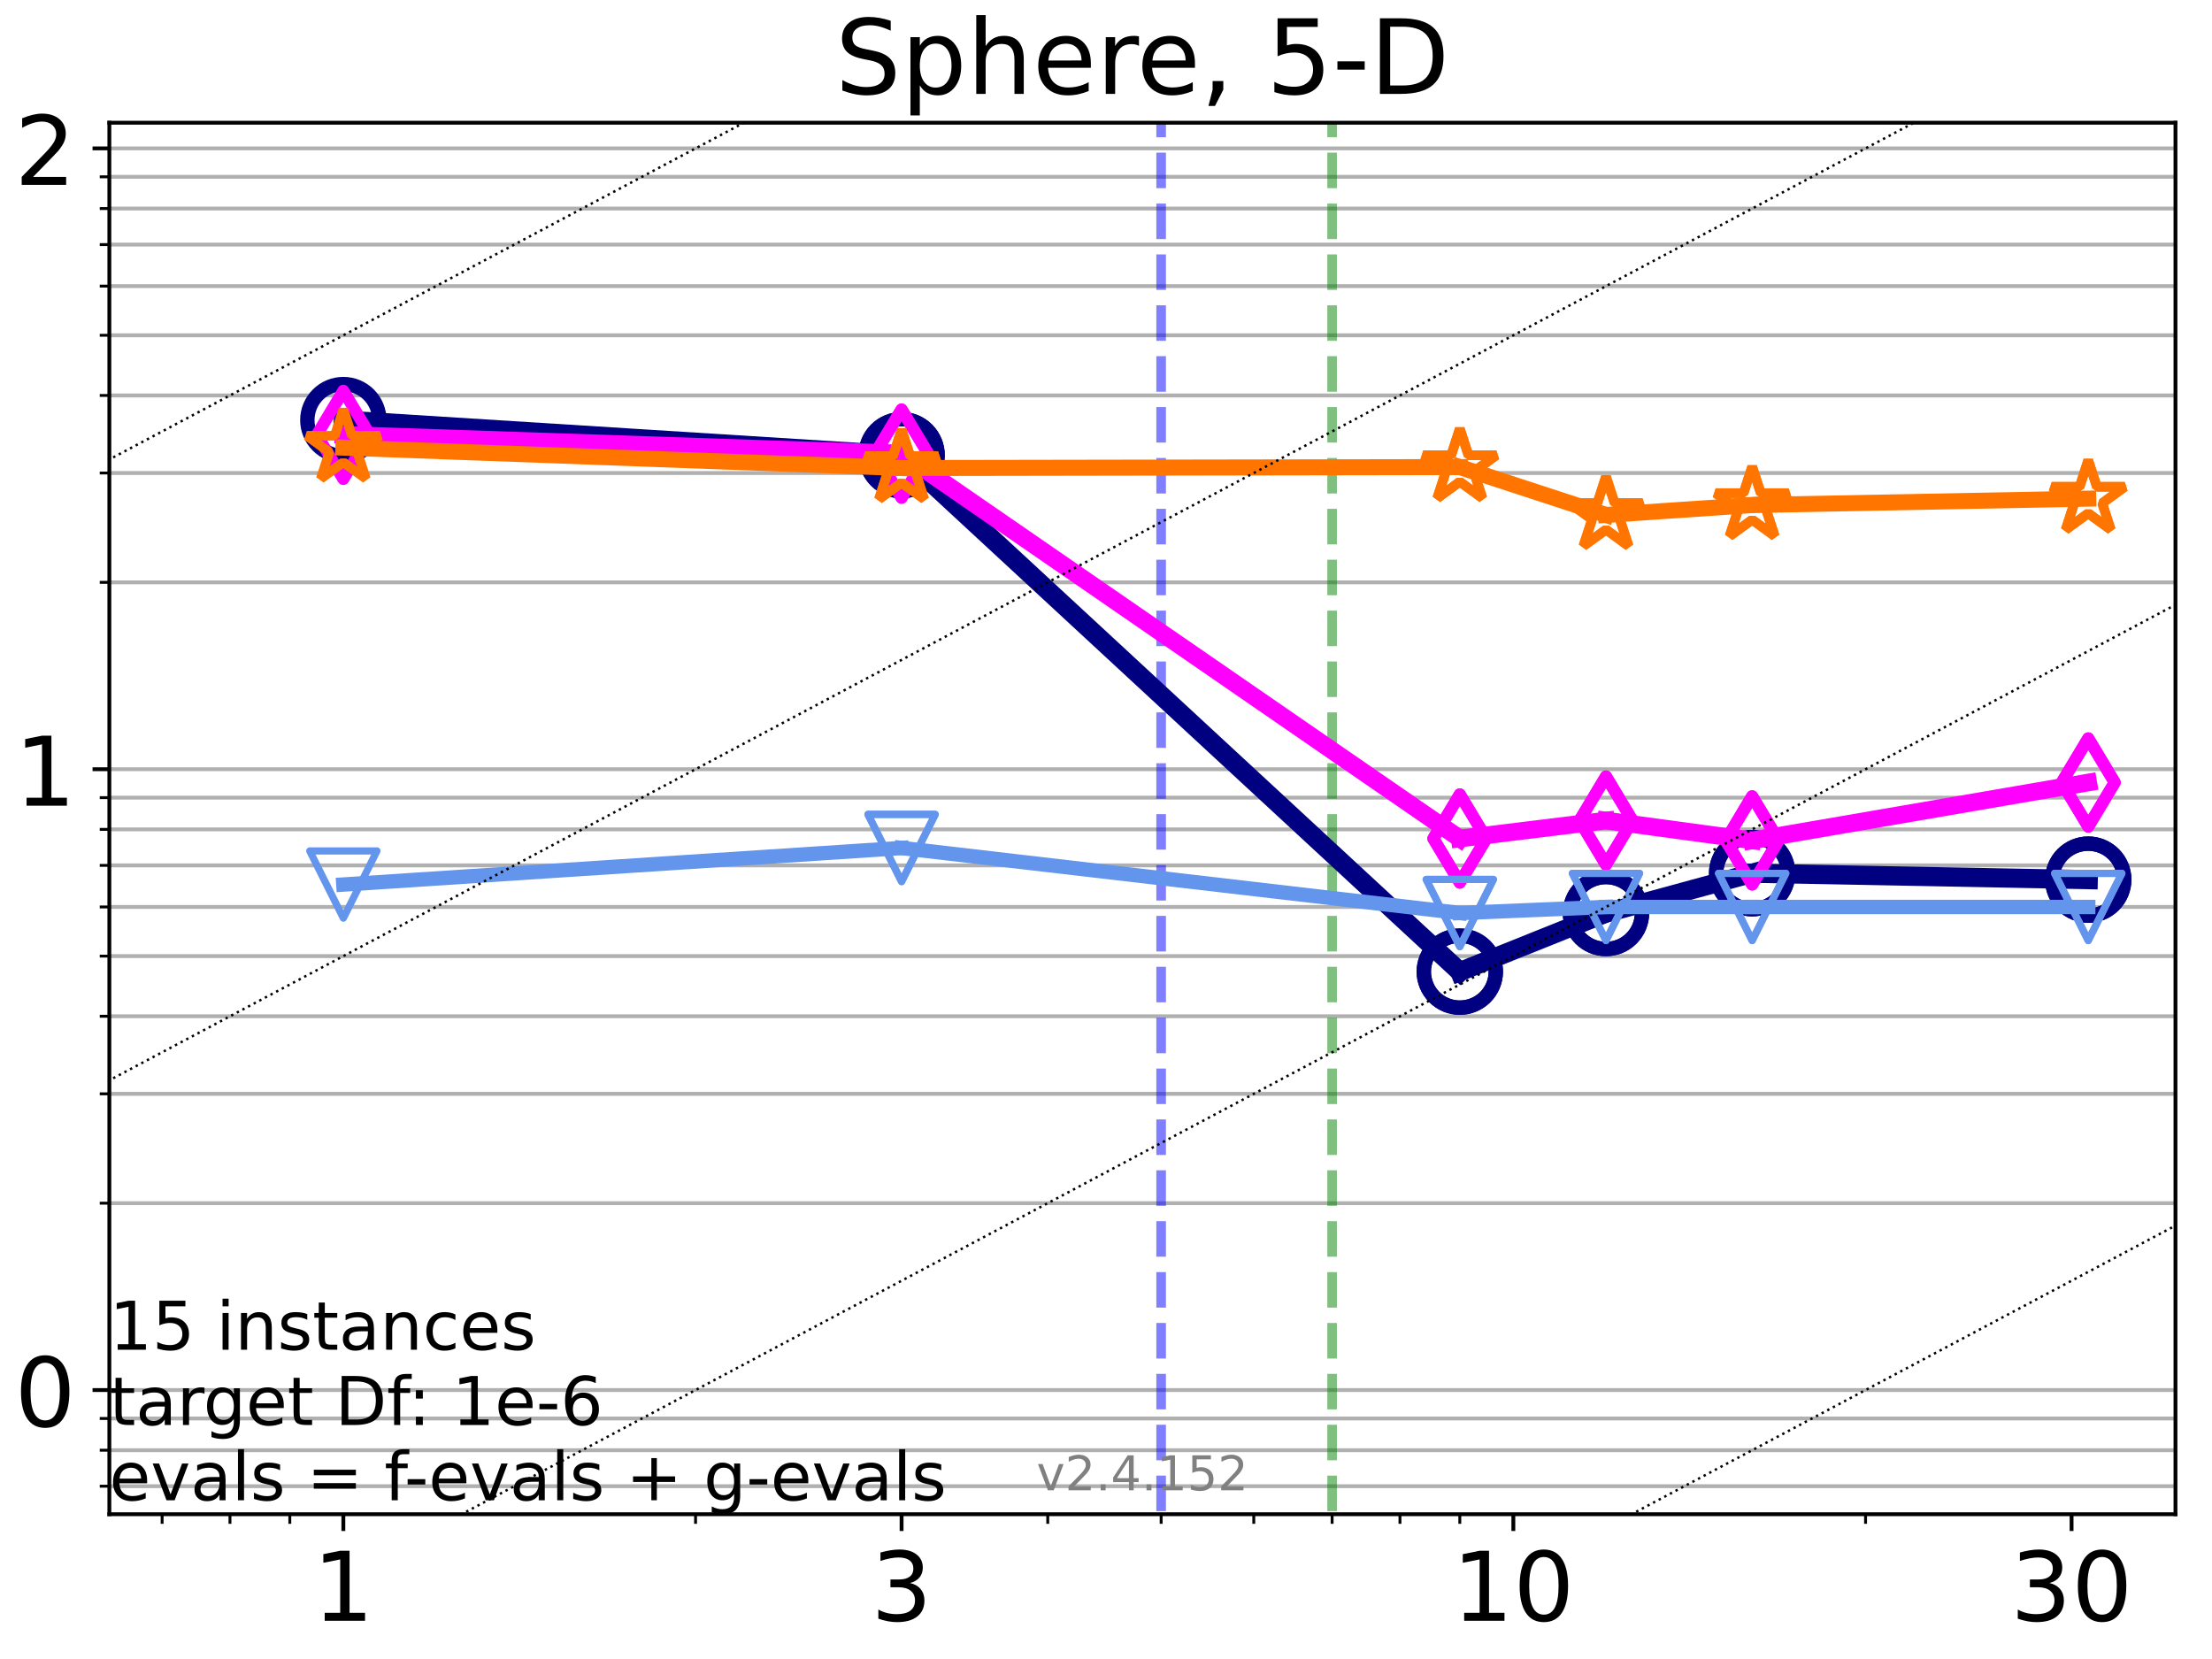 <?xml version="1.0" encoding="utf-8" standalone="no"?>
<!DOCTYPE svg PUBLIC "-//W3C//DTD SVG 1.1//EN"
  "http://www.w3.org/Graphics/SVG/1.1/DTD/svg11.dtd">
<!-- Created with matplotlib (https://matplotlib.org/) -->
<svg height="345.6pt" version="1.1" viewBox="0 0 460.8 345.6" width="460.8pt" xmlns="http://www.w3.org/2000/svg" xmlns:xlink="http://www.w3.org/1999/xlink">
 <defs>
  <style type="text/css">*{stroke-linecap:butt;stroke-linejoin:round;}</style>
 </defs>
 <g id="figure_1">
  <g id="patch_1">
   <path d="M 0 345.6 
L 460.8 345.6 
L 460.8 0 
L 0 0 
z
" style="fill:#ffffff;"/>
  </g>
  <g id="axes_1">
   <g id="patch_2">
    <path d="M 22.78 315.44 
L 453.192 315.44 
L 453.192 25.56 
L 22.78 25.56 
z
" style="fill:#ffffff;"/>
   </g>
   <g id="matplotlib.axis_1">
    <g id="xtick_1">
     <g id="line2d_1">
      <defs>
       <path d="M 0 0 
L 0 3.5 
" id="md496dd53ee" style="stroke:#000000;stroke-width:0.8;"/>
      </defs>
      <g>
       <use style="stroke:#000000;stroke-width:0.8;" x="71.526" xlink:href="#md496dd53ee" y="315.44"/>
      </g>
     </g>
     <g id="text_1">
      <!-- 1 -->
      <g transform="translate(65.164 337.637)scale(0.2 -0.2)">
       <defs>
        <path d="M 12.406 8.297 
L 28.516 8.297 
L 28.516 63.922 
L 10.984 60.406 
L 10.984 69.391 
L 28.422 72.906 
L 38.281 72.906 
L 38.281 8.297 
L 54.391 8.297 
L 54.391 0 
L 12.406 0 
z
" id="DejaVuSans-49"/>
       </defs>
       <use xlink:href="#DejaVuSans-49"/>
      </g>
     </g>
    </g>
    <g id="xtick_2">
     <g id="line2d_2">
      <g>
       <use style="stroke:#000000;stroke-width:0.8;" x="187.816" xlink:href="#md496dd53ee" y="315.44"/>
      </g>
     </g>
     <g id="text_2">
      <!-- 3 -->
      <g transform="translate(181.453 337.637)scale(0.2 -0.2)">
       <defs>
        <path d="M 40.578 39.312 
Q 47.656 37.797 51.625 33 
Q 55.609 28.219 55.609 21.188 
Q 55.609 10.406 48.188 4.484 
Q 40.766 -1.422 27.094 -1.422 
Q 22.516 -1.422 17.656 -0.516 
Q 12.797 0.391 7.625 2.203 
L 7.625 11.719 
Q 11.719 9.328 16.594 8.109 
Q 21.484 6.891 26.812 6.891 
Q 36.078 6.891 40.938 10.547 
Q 45.797 14.203 45.797 21.188 
Q 45.797 27.641 41.281 31.266 
Q 36.766 34.906 28.719 34.906 
L 20.219 34.906 
L 20.219 43.016 
L 29.109 43.016 
Q 36.375 43.016 40.234 45.922 
Q 44.094 48.828 44.094 54.297 
Q 44.094 59.906 40.109 62.906 
Q 36.141 65.922 28.719 65.922 
Q 24.656 65.922 20.016 65.031 
Q 15.375 64.156 9.812 62.312 
L 9.812 71.094 
Q 15.438 72.656 20.344 73.438 
Q 25.25 74.219 29.594 74.219 
Q 40.828 74.219 47.359 69.109 
Q 53.906 64.016 53.906 55.328 
Q 53.906 49.266 50.438 45.094 
Q 46.969 40.922 40.578 39.312 
z
" id="DejaVuSans-51"/>
       </defs>
       <use xlink:href="#DejaVuSans-51"/>
      </g>
     </g>
    </g>
    <g id="xtick_3">
     <g id="line2d_3">
      <g>
       <use style="stroke:#000000;stroke-width:0.8;" x="315.257" xlink:href="#md496dd53ee" y="315.44"/>
      </g>
     </g>
     <g id="text_3">
      <!-- 10 -->
      <g transform="translate(302.532 337.637)scale(0.2 -0.2)">
       <defs>
        <path d="M 31.781 66.406 
Q 24.172 66.406 20.328 58.906 
Q 16.5 51.422 16.5 36.375 
Q 16.5 21.391 20.328 13.891 
Q 24.172 6.391 31.781 6.391 
Q 39.453 6.391 43.281 13.891 
Q 47.125 21.391 47.125 36.375 
Q 47.125 51.422 43.281 58.906 
Q 39.453 66.406 31.781 66.406 
z
M 31.781 74.219 
Q 44.047 74.219 50.516 64.516 
Q 56.984 54.828 56.984 36.375 
Q 56.984 17.969 50.516 8.266 
Q 44.047 -1.422 31.781 -1.422 
Q 19.531 -1.422 13.062 8.266 
Q 6.594 17.969 6.594 36.375 
Q 6.594 54.828 13.062 64.516 
Q 19.531 74.219 31.781 74.219 
z
" id="DejaVuSans-48"/>
       </defs>
       <use xlink:href="#DejaVuSans-49"/>
       <use x="63.623" xlink:href="#DejaVuSans-48"/>
      </g>
     </g>
    </g>
    <g id="xtick_4">
     <g id="line2d_4">
      <g>
       <use style="stroke:#000000;stroke-width:0.8;" x="431.547" xlink:href="#md496dd53ee" y="315.44"/>
      </g>
     </g>
     <g id="text_4">
      <!-- 30 -->
      <g transform="translate(418.822 337.637)scale(0.2 -0.2)">
       <use xlink:href="#DejaVuSans-51"/>
       <use x="63.623" xlink:href="#DejaVuSans-48"/>
      </g>
     </g>
    </g>
    <g id="xtick_5">
     <g id="line2d_5">
      <defs>
       <path d="M 0 0 
L 0 2 
" id="mdc50ffa99e" style="stroke:#000000;stroke-width:0.6;"/>
      </defs>
      <g>
       <use style="stroke:#000000;stroke-width:0.6;" x="33.772" xlink:href="#mdc50ffa99e" y="315.44"/>
      </g>
     </g>
    </g>
    <g id="xtick_6">
     <g id="line2d_6">
      <g>
       <use style="stroke:#000000;stroke-width:0.6;" x="47.906" xlink:href="#mdc50ffa99e" y="315.44"/>
      </g>
     </g>
    </g>
    <g id="xtick_7">
     <g id="line2d_7">
      <g>
       <use style="stroke:#000000;stroke-width:0.6;" x="60.374" xlink:href="#mdc50ffa99e" y="315.44"/>
      </g>
     </g>
    </g>
    <g id="xtick_8">
     <g id="line2d_8">
      <g>
       <use style="stroke:#000000;stroke-width:0.6;" x="144.897" xlink:href="#mdc50ffa99e" y="315.44"/>
      </g>
     </g>
    </g>
    <g id="xtick_9">
     <g id="line2d_9">
      <g>
       <use style="stroke:#000000;stroke-width:0.6;" x="218.267" xlink:href="#mdc50ffa99e" y="315.44"/>
      </g>
     </g>
    </g>
    <g id="xtick_10">
     <g id="line2d_10">
      <g>
       <use style="stroke:#000000;stroke-width:0.6;" x="241.887" xlink:href="#mdc50ffa99e" y="315.44"/>
      </g>
     </g>
    </g>
    <g id="xtick_11">
     <g id="line2d_11">
      <g>
       <use style="stroke:#000000;stroke-width:0.6;" x="261.186" xlink:href="#mdc50ffa99e" y="315.44"/>
      </g>
     </g>
    </g>
    <g id="xtick_12">
     <g id="line2d_12">
      <g>
       <use style="stroke:#000000;stroke-width:0.6;" x="277.503" xlink:href="#mdc50ffa99e" y="315.44"/>
      </g>
     </g>
    </g>
    <g id="xtick_13">
     <g id="line2d_13">
      <g>
       <use style="stroke:#000000;stroke-width:0.6;" x="291.637" xlink:href="#mdc50ffa99e" y="315.44"/>
      </g>
     </g>
    </g>
    <g id="xtick_14">
     <g id="line2d_14">
      <g>
       <use style="stroke:#000000;stroke-width:0.6;" x="304.105" xlink:href="#mdc50ffa99e" y="315.44"/>
      </g>
     </g>
    </g>
    <g id="xtick_15">
     <g id="line2d_15">
      <g>
       <use style="stroke:#000000;stroke-width:0.6;" x="388.628" xlink:href="#mdc50ffa99e" y="315.44"/>
      </g>
     </g>
    </g>
   </g>
   <g id="matplotlib.axis_2">
    <g id="ytick_1">
     <g id="line2d_16">
      <path clip-path="url(#p16e64378eb)" d="M 22.78 289.574 
L 453.192 289.574 
" style="fill:none;stroke:#b0b0b0;stroke-linecap:square;stroke-width:0.8;"/>
     </g>
     <g id="line2d_17">
      <defs>
       <path d="M 0 0 
L -3.5 0 
" id="m9a6aef4813" style="stroke:#000000;stroke-width:0.8;"/>
      </defs>
      <g>
       <use style="stroke:#000000;stroke-width:0.8;" x="22.78" xlink:href="#m9a6aef4813" y="289.574"/>
      </g>
     </g>
     <g id="text_5">
      <!-- 0 -->
      <g transform="translate(3.055 297.172)scale(0.2 -0.2)">
       <use xlink:href="#DejaVuSans-48"/>
      </g>
     </g>
    </g>
    <g id="ytick_2">
     <g id="line2d_18">
      <path clip-path="url(#p16e64378eb)" d="M 22.78 160.244 
L 453.192 160.244 
" style="fill:none;stroke:#b0b0b0;stroke-linecap:square;stroke-width:0.8;"/>
     </g>
     <g id="line2d_19">
      <g>
       <use style="stroke:#000000;stroke-width:0.8;" x="22.78" xlink:href="#m9a6aef4813" y="160.244"/>
      </g>
     </g>
     <g id="text_6">
      <!-- 1 -->
      <g transform="translate(3.055 167.842)scale(0.2 -0.2)">
       <use xlink:href="#DejaVuSans-49"/>
      </g>
     </g>
    </g>
    <g id="ytick_3">
     <g id="line2d_20">
      <path clip-path="url(#p16e64378eb)" d="M 22.78 30.913 
L 453.192 30.913 
" style="fill:none;stroke:#b0b0b0;stroke-linecap:square;stroke-width:0.8;"/>
     </g>
     <g id="line2d_21">
      <g>
       <use style="stroke:#000000;stroke-width:0.8;" x="22.78" xlink:href="#m9a6aef4813" y="30.913"/>
      </g>
     </g>
     <g id="text_7">
      <!-- 2 -->
      <g transform="translate(3.055 38.512)scale(0.2 -0.2)">
       <defs>
        <path d="M 19.188 8.297 
L 53.609 8.297 
L 53.609 0 
L 7.328 0 
L 7.328 8.297 
Q 12.938 14.109 22.625 23.891 
Q 32.328 33.688 34.812 36.531 
Q 39.547 41.844 41.422 45.531 
Q 43.312 49.219 43.312 52.781 
Q 43.312 58.594 39.234 62.25 
Q 35.156 65.922 28.609 65.922 
Q 23.969 65.922 18.812 64.312 
Q 13.672 62.703 7.812 59.422 
L 7.812 69.391 
Q 13.766 71.781 18.938 73 
Q 24.125 74.219 28.422 74.219 
Q 39.75 74.219 46.484 68.547 
Q 53.219 62.891 53.219 53.422 
Q 53.219 48.922 51.531 44.891 
Q 49.859 40.875 45.406 35.406 
Q 44.188 33.984 37.641 27.219 
Q 31.109 20.453 19.188 8.297 
z
" id="DejaVuSans-50"/>
       </defs>
       <use xlink:href="#DejaVuSans-50"/>
      </g>
     </g>
    </g>
    <g id="ytick_4">
     <g id="line2d_22">
      <path clip-path="url(#p16e64378eb)" d="M 22.78 309.607 
L 453.192 309.607 
" style="fill:none;stroke:#b0b0b0;stroke-linecap:square;stroke-width:0.8;"/>
     </g>
     <g id="line2d_23">
      <defs>
       <path d="M 0 0 
L -2 0 
" id="m3c3c69e822" style="stroke:#000000;stroke-width:0.6;"/>
      </defs>
      <g>
       <use style="stroke:#000000;stroke-width:0.6;" x="22.78" xlink:href="#m3c3c69e822" y="309.607"/>
      </g>
     </g>
    </g>
    <g id="ytick_5">
     <g id="line2d_24">
      <path clip-path="url(#p16e64378eb)" d="M 22.78 302.107 
L 453.192 302.107 
" style="fill:none;stroke:#b0b0b0;stroke-linecap:square;stroke-width:0.8;"/>
     </g>
     <g id="line2d_25">
      <g>
       <use style="stroke:#000000;stroke-width:0.6;" x="22.78" xlink:href="#m3c3c69e822" y="302.107"/>
      </g>
     </g>
    </g>
    <g id="ytick_6">
     <g id="line2d_26">
      <path clip-path="url(#p16e64378eb)" d="M 22.78 295.492 
L 453.192 295.492 
" style="fill:none;stroke:#b0b0b0;stroke-linecap:square;stroke-width:0.8;"/>
     </g>
     <g id="line2d_27">
      <g>
       <use style="stroke:#000000;stroke-width:0.6;" x="22.78" xlink:href="#m3c3c69e822" y="295.492"/>
      </g>
     </g>
    </g>
    <g id="ytick_7">
     <g id="line2d_28">
      <path clip-path="url(#p16e64378eb)" d="M 22.78 250.642 
L 453.192 250.642 
" style="fill:none;stroke:#b0b0b0;stroke-linecap:square;stroke-width:0.8;"/>
     </g>
     <g id="line2d_29">
      <g>
       <use style="stroke:#000000;stroke-width:0.6;" x="22.78" xlink:href="#m3c3c69e822" y="250.642"/>
      </g>
     </g>
    </g>
    <g id="ytick_8">
     <g id="line2d_30">
      <path clip-path="url(#p16e64378eb)" d="M 22.78 227.868 
L 453.192 227.868 
" style="fill:none;stroke:#b0b0b0;stroke-linecap:square;stroke-width:0.8;"/>
     </g>
     <g id="line2d_31">
      <g>
       <use style="stroke:#000000;stroke-width:0.6;" x="22.78" xlink:href="#m3c3c69e822" y="227.868"/>
      </g>
     </g>
    </g>
    <g id="ytick_9">
     <g id="line2d_32">
      <path clip-path="url(#p16e64378eb)" d="M 22.78 211.709 
L 453.192 211.709 
" style="fill:none;stroke:#b0b0b0;stroke-linecap:square;stroke-width:0.8;"/>
     </g>
     <g id="line2d_33">
      <g>
       <use style="stroke:#000000;stroke-width:0.6;" x="22.78" xlink:href="#m3c3c69e822" y="211.709"/>
      </g>
     </g>
    </g>
    <g id="ytick_10">
     <g id="line2d_34">
      <path clip-path="url(#p16e64378eb)" d="M 22.78 199.176 
L 453.192 199.176 
" style="fill:none;stroke:#b0b0b0;stroke-linecap:square;stroke-width:0.8;"/>
     </g>
     <g id="line2d_35">
      <g>
       <use style="stroke:#000000;stroke-width:0.6;" x="22.78" xlink:href="#m3c3c69e822" y="199.176"/>
      </g>
     </g>
    </g>
    <g id="ytick_11">
     <g id="line2d_36">
      <path clip-path="url(#p16e64378eb)" d="M 22.78 188.935 
L 453.192 188.935 
" style="fill:none;stroke:#b0b0b0;stroke-linecap:square;stroke-width:0.8;"/>
     </g>
     <g id="line2d_37">
      <g>
       <use style="stroke:#000000;stroke-width:0.6;" x="22.78" xlink:href="#m3c3c69e822" y="188.935"/>
      </g>
     </g>
    </g>
    <g id="ytick_12">
     <g id="line2d_38">
      <path clip-path="url(#p16e64378eb)" d="M 22.78 180.277 
L 453.192 180.277 
" style="fill:none;stroke:#b0b0b0;stroke-linecap:square;stroke-width:0.8;"/>
     </g>
     <g id="line2d_39">
      <g>
       <use style="stroke:#000000;stroke-width:0.6;" x="22.78" xlink:href="#m3c3c69e822" y="180.277"/>
      </g>
     </g>
    </g>
    <g id="ytick_13">
     <g id="line2d_40">
      <path clip-path="url(#p16e64378eb)" d="M 22.78 172.777 
L 453.192 172.777 
" style="fill:none;stroke:#b0b0b0;stroke-linecap:square;stroke-width:0.8;"/>
     </g>
     <g id="line2d_41">
      <g>
       <use style="stroke:#000000;stroke-width:0.6;" x="22.78" xlink:href="#m3c3c69e822" y="172.777"/>
      </g>
     </g>
    </g>
    <g id="ytick_14">
     <g id="line2d_42">
      <path clip-path="url(#p16e64378eb)" d="M 22.78 166.161 
L 453.192 166.161 
" style="fill:none;stroke:#b0b0b0;stroke-linecap:square;stroke-width:0.8;"/>
     </g>
     <g id="line2d_43">
      <g>
       <use style="stroke:#000000;stroke-width:0.6;" x="22.78" xlink:href="#m3c3c69e822" y="166.161"/>
      </g>
     </g>
    </g>
    <g id="ytick_15">
     <g id="line2d_44">
      <path clip-path="url(#p16e64378eb)" d="M 22.78 121.311 
L 453.192 121.311 
" style="fill:none;stroke:#b0b0b0;stroke-linecap:square;stroke-width:0.8;"/>
     </g>
     <g id="line2d_45">
      <g>
       <use style="stroke:#000000;stroke-width:0.6;" x="22.78" xlink:href="#m3c3c69e822" y="121.311"/>
      </g>
     </g>
    </g>
    <g id="ytick_16">
     <g id="line2d_46">
      <path clip-path="url(#p16e64378eb)" d="M 22.78 98.537 
L 453.192 98.537 
" style="fill:none;stroke:#b0b0b0;stroke-linecap:square;stroke-width:0.8;"/>
     </g>
     <g id="line2d_47">
      <g>
       <use style="stroke:#000000;stroke-width:0.6;" x="22.78" xlink:href="#m3c3c69e822" y="98.537"/>
      </g>
     </g>
    </g>
    <g id="ytick_17">
     <g id="line2d_48">
      <path clip-path="url(#p16e64378eb)" d="M 22.78 82.379 
L 453.192 82.379 
" style="fill:none;stroke:#b0b0b0;stroke-linecap:square;stroke-width:0.8;"/>
     </g>
     <g id="line2d_49">
      <g>
       <use style="stroke:#000000;stroke-width:0.6;" x="22.78" xlink:href="#m3c3c69e822" y="82.379"/>
      </g>
     </g>
    </g>
    <g id="ytick_18">
     <g id="line2d_50">
      <path clip-path="url(#p16e64378eb)" d="M 22.78 69.846 
L 453.192 69.846 
" style="fill:none;stroke:#b0b0b0;stroke-linecap:square;stroke-width:0.8;"/>
     </g>
     <g id="line2d_51">
      <g>
       <use style="stroke:#000000;stroke-width:0.6;" x="22.78" xlink:href="#m3c3c69e822" y="69.846"/>
      </g>
     </g>
    </g>
    <g id="ytick_19">
     <g id="line2d_52">
      <path clip-path="url(#p16e64378eb)" d="M 22.78 59.605 
L 453.192 59.605 
" style="fill:none;stroke:#b0b0b0;stroke-linecap:square;stroke-width:0.8;"/>
     </g>
     <g id="line2d_53">
      <g>
       <use style="stroke:#000000;stroke-width:0.6;" x="22.78" xlink:href="#m3c3c69e822" y="59.605"/>
      </g>
     </g>
    </g>
    <g id="ytick_20">
     <g id="line2d_54">
      <path clip-path="url(#p16e64378eb)" d="M 22.78 50.947 
L 453.192 50.947 
" style="fill:none;stroke:#b0b0b0;stroke-linecap:square;stroke-width:0.8;"/>
     </g>
     <g id="line2d_55">
      <g>
       <use style="stroke:#000000;stroke-width:0.6;" x="22.78" xlink:href="#m3c3c69e822" y="50.947"/>
      </g>
     </g>
    </g>
    <g id="ytick_21">
     <g id="line2d_56">
      <path clip-path="url(#p16e64378eb)" d="M 22.78 43.447 
L 453.192 43.447 
" style="fill:none;stroke:#b0b0b0;stroke-linecap:square;stroke-width:0.8;"/>
     </g>
     <g id="line2d_57">
      <g>
       <use style="stroke:#000000;stroke-width:0.6;" x="22.78" xlink:href="#m3c3c69e822" y="43.447"/>
      </g>
     </g>
    </g>
    <g id="ytick_22">
     <g id="line2d_58">
      <path clip-path="url(#p16e64378eb)" d="M 22.78 36.831 
L 453.192 36.831 
" style="fill:none;stroke:#b0b0b0;stroke-linecap:square;stroke-width:0.8;"/>
     </g>
     <g id="line2d_59">
      <g>
       <use style="stroke:#000000;stroke-width:0.6;" x="22.78" xlink:href="#m3c3c69e822" y="36.831"/>
      </g>
     </g>
    </g>
   </g>
   <g id="LineCollection_1">
    <path clip-path="url(#p16e64378eb)" d="M 241.887 346.6 
L 241.887 25.56 
" style="fill:none;stroke:#0000ff;stroke-dasharray:7.4,3.2;stroke-dashoffset:0;stroke-opacity:0.5;stroke-width:2;"/>
   </g>
   <g id="LineCollection_2">
    <path clip-path="url(#p16e64378eb)" d="M 277.503 346.6 
L 277.503 25.56 
" style="fill:none;stroke:#008000;stroke-dasharray:7.4,3.2;stroke-dashoffset:0;stroke-opacity:0.5;stroke-width:2;"/>
   </g>
   <g id="line2d_60">
    <path clip-path="url(#p16e64378eb)" d="M 71.526 87.512 
L 187.816 94.819 
" style="fill:none;stroke:#000080;stroke-linecap:square;stroke-width:4;"/>
    <defs>
     <path d="M 0 7.5 
C 1.989 7.5 3.897 6.71 5.303 5.303 
C 6.71 3.897 7.5 1.989 7.5 0 
C 7.5 -1.989 6.71 -3.897 5.303 -5.303 
C 3.897 -6.71 1.989 -7.5 0 -7.5 
C -1.989 -7.5 -3.897 -6.71 -5.303 -5.303 
C -6.71 -3.897 -7.5 -1.989 -7.5 0 
C -7.5 1.989 -6.71 3.897 -5.303 5.303 
C -3.897 6.71 -1.989 7.5 0 7.5 
z
" id="mffd5191994" style="stroke:#000080;stroke-width:3;"/>
    </defs>
    <g clip-path="url(#p16e64378eb)">
     <use style="fill-opacity:0;stroke:#000080;stroke-width:3;" x="71.526" xlink:href="#mffd5191994" y="87.512"/>
     <use style="fill-opacity:0;stroke:#000080;stroke-width:3;" x="187.816" xlink:href="#mffd5191994" y="94.819"/>
    </g>
   </g>
   <g id="line2d_61">
    <path clip-path="url(#p16e64378eb)" d="M 187.816 94.819 
L 304.105 202.413 
" style="fill:none;stroke:#000080;stroke-linecap:square;stroke-width:4;"/>
    <g clip-path="url(#p16e64378eb)">
     <use style="fill-opacity:0;stroke:#000080;stroke-width:3;" x="187.816" xlink:href="#mffd5191994" y="94.819"/>
     <use style="fill-opacity:0;stroke:#000080;stroke-width:3;" x="304.105" xlink:href="#mffd5191994" y="202.413"/>
    </g>
   </g>
   <g id="line2d_62">
    <path clip-path="url(#p16e64378eb)" d="M 304.105 202.413 
L 334.556 190.198 
" style="fill:none;stroke:#000080;stroke-linecap:square;stroke-width:4;"/>
    <g clip-path="url(#p16e64378eb)">
     <use style="fill-opacity:0;stroke:#000080;stroke-width:3;" x="304.105" xlink:href="#mffd5191994" y="202.413"/>
     <use style="fill-opacity:0;stroke:#000080;stroke-width:3;" x="334.556" xlink:href="#mffd5191994" y="190.198"/>
    </g>
   </g>
   <g id="line2d_63">
    <path clip-path="url(#p16e64378eb)" d="M 334.556 190.198 
L 365.008 181.905 
" style="fill:none;stroke:#000080;stroke-linecap:square;stroke-width:4;"/>
    <g clip-path="url(#p16e64378eb)">
     <use style="fill-opacity:0;stroke:#000080;stroke-width:3;" x="334.556" xlink:href="#mffd5191994" y="190.198"/>
     <use style="fill-opacity:0;stroke:#000080;stroke-width:3;" x="365.008" xlink:href="#mffd5191994" y="181.905"/>
    </g>
   </g>
   <g id="line2d_64">
    <path clip-path="url(#p16e64378eb)" d="M 365.008 181.905 
L 435.017 183.243 
" style="fill:none;stroke:#000080;stroke-linecap:square;stroke-width:4;"/>
    <g clip-path="url(#p16e64378eb)">
     <use style="fill-opacity:0;stroke:#000080;stroke-width:3;" x="365.008" xlink:href="#mffd5191994" y="181.905"/>
     <use style="fill-opacity:0;stroke:#000080;stroke-width:3;" x="435.017" xlink:href="#mffd5191994" y="183.243"/>
    </g>
   </g>
   <g id="line2d_65">
    <path clip-path="url(#p16e64378eb)" d="M 435.017 183.243 
" style="fill:none;stroke:#000080;stroke-linecap:square;stroke-width:4;"/>
    <g clip-path="url(#p16e64378eb)">
     <use style="fill-opacity:0;stroke:#000080;stroke-width:3;" x="435.017" xlink:href="#mffd5191994" y="183.243"/>
    </g>
   </g>
   <g id="line2d_66"/>
   <g id="line2d_67">
    <path clip-path="url(#p16e64378eb)" d="M 71.526 90.59 
L 187.816 94.493 
" style="fill:none;stroke:#ff00ff;stroke-linecap:square;stroke-width:3.667;"/>
    <defs>
     <path d="M -0 9.192 
L 5.515 0 
L 0 -9.192 
L -5.515 -0 
z
" id="mf434fa1d16" style="stroke:#ff00ff;stroke-linejoin:miter;stroke-width:2.5;"/>
    </defs>
    <g clip-path="url(#p16e64378eb)">
     <use style="fill-opacity:0;stroke:#ff00ff;stroke-linejoin:miter;stroke-width:2.5;" x="71.526" xlink:href="#mf434fa1d16" y="90.59"/>
     <use style="fill-opacity:0;stroke:#ff00ff;stroke-linejoin:miter;stroke-width:2.5;" x="187.816" xlink:href="#mf434fa1d16" y="94.493"/>
    </g>
   </g>
   <g id="line2d_68">
    <path clip-path="url(#p16e64378eb)" d="M 187.816 94.493 
L 304.105 174.681 
" style="fill:none;stroke:#ff00ff;stroke-linecap:square;stroke-width:3.667;"/>
    <g clip-path="url(#p16e64378eb)">
     <use style="fill-opacity:0;stroke:#ff00ff;stroke-linejoin:miter;stroke-width:2.5;" x="187.816" xlink:href="#mf434fa1d16" y="94.493"/>
     <use style="fill-opacity:0;stroke:#ff00ff;stroke-linejoin:miter;stroke-width:2.5;" x="304.105" xlink:href="#mf434fa1d16" y="174.681"/>
    </g>
   </g>
   <g id="line2d_69">
    <path clip-path="url(#p16e64378eb)" d="M 304.105 174.681 
L 334.556 170.935 
" style="fill:none;stroke:#ff00ff;stroke-linecap:square;stroke-width:3.667;"/>
    <g clip-path="url(#p16e64378eb)">
     <use style="fill-opacity:0;stroke:#ff00ff;stroke-linejoin:miter;stroke-width:2.5;" x="304.105" xlink:href="#mf434fa1d16" y="174.681"/>
     <use style="fill-opacity:0;stroke:#ff00ff;stroke-linejoin:miter;stroke-width:2.5;" x="334.556" xlink:href="#mf434fa1d16" y="170.935"/>
    </g>
   </g>
   <g id="line2d_70">
    <path clip-path="url(#p16e64378eb)" d="M 334.556 170.935 
L 365.008 175.07 
" style="fill:none;stroke:#ff00ff;stroke-linecap:square;stroke-width:3.667;"/>
    <g clip-path="url(#p16e64378eb)">
     <use style="fill-opacity:0;stroke:#ff00ff;stroke-linejoin:miter;stroke-width:2.5;" x="334.556" xlink:href="#mf434fa1d16" y="170.935"/>
     <use style="fill-opacity:0;stroke:#ff00ff;stroke-linejoin:miter;stroke-width:2.5;" x="365.008" xlink:href="#mf434fa1d16" y="175.07"/>
    </g>
   </g>
   <g id="line2d_71">
    <path clip-path="url(#p16e64378eb)" d="M 365.008 175.07 
L 435.017 163.007 
" style="fill:none;stroke:#ff00ff;stroke-linecap:square;stroke-width:3.667;"/>
    <g clip-path="url(#p16e64378eb)">
     <use style="fill-opacity:0;stroke:#ff00ff;stroke-linejoin:miter;stroke-width:2.5;" x="365.008" xlink:href="#mf434fa1d16" y="175.07"/>
     <use style="fill-opacity:0;stroke:#ff00ff;stroke-linejoin:miter;stroke-width:2.5;" x="435.017" xlink:href="#mf434fa1d16" y="163.007"/>
    </g>
   </g>
   <g id="line2d_72">
    <path clip-path="url(#p16e64378eb)" d="M 435.017 163.007 
" style="fill:none;stroke:#ff00ff;stroke-linecap:square;stroke-width:3.667;"/>
    <g clip-path="url(#p16e64378eb)">
     <use style="fill-opacity:0;stroke:#ff00ff;stroke-linejoin:miter;stroke-width:2.5;" x="435.017" xlink:href="#mf434fa1d16" y="163.007"/>
    </g>
   </g>
   <g id="line2d_73"/>
   <g id="line2d_74">
    <path clip-path="url(#p16e64378eb)" d="M 71.526 93.252 
L 187.816 97.499 
" style="fill:none;stroke:#ff7500;stroke-linecap:square;stroke-width:3.333;"/>
    <defs>
     <path d="M 0 -8 
L -1.796 -2.472 
L -7.608 -2.472 
L -2.906 0.944 
L -4.702 6.472 
L -0 3.056 
L 4.702 6.472 
L 2.906 0.944 
L 7.608 -2.472 
L 1.796 -2.472 
z
" id="mee931d2aa1" style="stroke:#ff7500;stroke-linejoin:bevel;stroke-width:2;"/>
    </defs>
    <g clip-path="url(#p16e64378eb)">
     <use style="fill-opacity:0;stroke:#ff7500;stroke-linejoin:bevel;stroke-width:2;" x="71.526" xlink:href="#mee931d2aa1" y="93.252"/>
     <use style="fill-opacity:0;stroke:#ff7500;stroke-linejoin:bevel;stroke-width:2;" x="187.816" xlink:href="#mee931d2aa1" y="97.499"/>
    </g>
   </g>
   <g id="line2d_75">
    <path clip-path="url(#p16e64378eb)" d="M 187.816 97.499 
L 304.105 97.303 
" style="fill:none;stroke:#ff7500;stroke-linecap:square;stroke-width:3.333;"/>
    <g clip-path="url(#p16e64378eb)">
     <use style="fill-opacity:0;stroke:#ff7500;stroke-linejoin:bevel;stroke-width:2;" x="187.816" xlink:href="#mee931d2aa1" y="97.499"/>
     <use style="fill-opacity:0;stroke:#ff7500;stroke-linejoin:bevel;stroke-width:2;" x="304.105" xlink:href="#mee931d2aa1" y="97.303"/>
    </g>
   </g>
   <g id="line2d_76">
    <path clip-path="url(#p16e64378eb)" d="M 304.105 97.303 
L 334.556 107.271 
" style="fill:none;stroke:#ff7500;stroke-linecap:square;stroke-width:3.333;"/>
    <g clip-path="url(#p16e64378eb)">
     <use style="fill-opacity:0;stroke:#ff7500;stroke-linejoin:bevel;stroke-width:2;" x="304.105" xlink:href="#mee931d2aa1" y="97.303"/>
     <use style="fill-opacity:0;stroke:#ff7500;stroke-linejoin:bevel;stroke-width:2;" x="334.556" xlink:href="#mee931d2aa1" y="107.271"/>
    </g>
   </g>
   <g id="line2d_77">
    <path clip-path="url(#p16e64378eb)" d="M 334.556 107.271 
L 365.008 105.209 
" style="fill:none;stroke:#ff7500;stroke-linecap:square;stroke-width:3.333;"/>
    <g clip-path="url(#p16e64378eb)">
     <use style="fill-opacity:0;stroke:#ff7500;stroke-linejoin:bevel;stroke-width:2;" x="334.556" xlink:href="#mee931d2aa1" y="107.271"/>
     <use style="fill-opacity:0;stroke:#ff7500;stroke-linejoin:bevel;stroke-width:2;" x="365.008" xlink:href="#mee931d2aa1" y="105.209"/>
    </g>
   </g>
   <g id="line2d_78">
    <path clip-path="url(#p16e64378eb)" d="M 365.008 105.209 
L 435.017 103.876 
" style="fill:none;stroke:#ff7500;stroke-linecap:square;stroke-width:3.333;"/>
    <g clip-path="url(#p16e64378eb)">
     <use style="fill-opacity:0;stroke:#ff7500;stroke-linejoin:bevel;stroke-width:2;" x="365.008" xlink:href="#mee931d2aa1" y="105.209"/>
     <use style="fill-opacity:0;stroke:#ff7500;stroke-linejoin:bevel;stroke-width:2;" x="435.017" xlink:href="#mee931d2aa1" y="103.876"/>
    </g>
   </g>
   <g id="line2d_79">
    <path clip-path="url(#p16e64378eb)" d="M 435.017 103.876 
" style="fill:none;stroke:#ff7500;stroke-linecap:square;stroke-width:3.333;"/>
    <g clip-path="url(#p16e64378eb)">
     <use style="fill-opacity:0;stroke:#ff7500;stroke-linejoin:bevel;stroke-width:2;" x="435.017" xlink:href="#mee931d2aa1" y="103.876"/>
    </g>
   </g>
   <g id="line2d_80"/>
   <g id="line2d_81">
    <path clip-path="url(#p16e64378eb)" d="M 71.526 184.267 
L 187.816 176.652 
" style="fill:none;stroke:#6495ed;stroke-linecap:square;stroke-width:3;"/>
    <defs>
     <path d="M -0 7 
L 7 -7 
L -7 -7 
z
" id="m6891b033c9" style="stroke:#6495ed;stroke-linejoin:miter;stroke-width:1.5;"/>
    </defs>
    <g clip-path="url(#p16e64378eb)">
     <use style="fill-opacity:0;stroke:#6495ed;stroke-linejoin:miter;stroke-width:1.5;" x="71.526" xlink:href="#m6891b033c9" y="184.267"/>
     <use style="fill-opacity:0;stroke:#6495ed;stroke-linejoin:miter;stroke-width:1.5;" x="187.816" xlink:href="#m6891b033c9" y="176.652"/>
    </g>
   </g>
   <g id="line2d_82">
    <path clip-path="url(#p16e64378eb)" d="M 187.816 176.652 
L 304.105 190.198 
" style="fill:none;stroke:#6495ed;stroke-linecap:square;stroke-width:3;"/>
    <g clip-path="url(#p16e64378eb)">
     <use style="fill-opacity:0;stroke:#6495ed;stroke-linejoin:miter;stroke-width:1.5;" x="187.816" xlink:href="#m6891b033c9" y="176.652"/>
     <use style="fill-opacity:0;stroke:#6495ed;stroke-linejoin:miter;stroke-width:1.5;" x="304.105" xlink:href="#m6891b033c9" y="190.198"/>
    </g>
   </g>
   <g id="line2d_83">
    <path clip-path="url(#p16e64378eb)" d="M 304.105 190.198 
L 334.556 188.935 
" style="fill:none;stroke:#6495ed;stroke-linecap:square;stroke-width:3;"/>
    <g clip-path="url(#p16e64378eb)">
     <use style="fill-opacity:0;stroke:#6495ed;stroke-linejoin:miter;stroke-width:1.5;" x="304.105" xlink:href="#m6891b033c9" y="190.198"/>
     <use style="fill-opacity:0;stroke:#6495ed;stroke-linejoin:miter;stroke-width:1.5;" x="334.556" xlink:href="#m6891b033c9" y="188.935"/>
    </g>
   </g>
   <g id="line2d_84">
    <path clip-path="url(#p16e64378eb)" d="M 334.556 188.935 
L 365.008 188.935 
" style="fill:none;stroke:#6495ed;stroke-linecap:square;stroke-width:3;"/>
    <g clip-path="url(#p16e64378eb)">
     <use style="fill-opacity:0;stroke:#6495ed;stroke-linejoin:miter;stroke-width:1.5;" x="334.556" xlink:href="#m6891b033c9" y="188.935"/>
     <use style="fill-opacity:0;stroke:#6495ed;stroke-linejoin:miter;stroke-width:1.5;" x="365.008" xlink:href="#m6891b033c9" y="188.935"/>
    </g>
   </g>
   <g id="line2d_85">
    <path clip-path="url(#p16e64378eb)" d="M 365.008 188.935 
L 435.017 188.935 
" style="fill:none;stroke:#6495ed;stroke-linecap:square;stroke-width:3;"/>
    <g clip-path="url(#p16e64378eb)">
     <use style="fill-opacity:0;stroke:#6495ed;stroke-linejoin:miter;stroke-width:1.5;" x="365.008" xlink:href="#m6891b033c9" y="188.935"/>
     <use style="fill-opacity:0;stroke:#6495ed;stroke-linejoin:miter;stroke-width:1.5;" x="435.017" xlink:href="#m6891b033c9" y="188.935"/>
    </g>
   </g>
   <g id="line2d_86">
    <path clip-path="url(#p16e64378eb)" d="M 435.017 188.935 
" style="fill:none;stroke:#6495ed;stroke-linecap:square;stroke-width:3;"/>
    <g clip-path="url(#p16e64378eb)">
     <use style="fill-opacity:0;stroke:#6495ed;stroke-linejoin:miter;stroke-width:1.5;" x="435.017" xlink:href="#m6891b033c9" y="188.935"/>
    </g>
   </g>
   <g id="line2d_87"/>
   <g id="line2d_88">
    <path clip-path="url(#p16e64378eb)" d="M 281.158 346.6 
L 461.8 250.747 
" style="fill:none;stroke:#000000;stroke-dasharray:0.5,0.825;stroke-dashoffset:0;stroke-width:0.5;"/>
   </g>
   <g id="line2d_89">
    <path clip-path="url(#p16e64378eb)" d="M 37.427 346.6 
L 461.8 121.416 
" style="fill:none;stroke:#000000;stroke-dasharray:0.5,0.825;stroke-dashoffset:0;stroke-width:0.5;"/>
   </g>
   <g id="line2d_90">
    <path clip-path="url(#p16e64378eb)" d="M -1 237.66 
L 448.77 -1 
" style="fill:none;stroke:#000000;stroke-dasharray:0.5,0.825;stroke-dashoffset:0;stroke-width:0.5;"/>
   </g>
   <g id="line2d_91">
    <path clip-path="url(#p16e64378eb)" d="M -1 108.33 
L 205.039 -1 
" style="fill:none;stroke:#000000;stroke-dasharray:0.5,0.825;stroke-dashoffset:0;stroke-width:0.5;"/>
   </g>
   <g id="line2d_92">
    <path clip-path="url(#p16e64378eb)" style="fill:none;stroke:#000000;stroke-dasharray:0.5,0.825;stroke-dashoffset:0;stroke-width:0.5;"/>
   </g>
   <g id="line2d_93">
    <path clip-path="url(#p16e64378eb)" style="fill:none;stroke:#000000;stroke-dasharray:0.5,0.825;stroke-dashoffset:0;stroke-width:0.5;"/>
   </g>
   <g id="line2d_94">
    <path clip-path="url(#p16e64378eb)" style="fill:none;stroke:#000000;stroke-dasharray:0.5,0.825;stroke-dashoffset:0;stroke-width:0.5;"/>
   </g>
   <g id="line2d_95">
    <path clip-path="url(#p16e64378eb)" style="fill:none;stroke:#000000;stroke-dasharray:0.5,0.825;stroke-dashoffset:0;stroke-width:0.5;"/>
   </g>
   <g id="line2d_96">
    <path clip-path="url(#p16e64378eb)" style="fill:none;stroke:#000000;stroke-dasharray:0.5,0.825;stroke-dashoffset:0;stroke-width:0.5;"/>
   </g>
   <g id="patch_3">
    <path d="M 22.78 315.44 
L 22.78 25.56 
" style="fill:none;stroke:#000000;stroke-linecap:square;stroke-linejoin:miter;stroke-width:0.8;"/>
   </g>
   <g id="patch_4">
    <path d="M 453.192 315.44 
L 453.192 25.56 
" style="fill:none;stroke:#000000;stroke-linecap:square;stroke-linejoin:miter;stroke-width:0.8;"/>
   </g>
   <g id="patch_5">
    <path d="M 22.78 315.44 
L 453.192 315.44 
" style="fill:none;stroke:#000000;stroke-linecap:square;stroke-linejoin:miter;stroke-width:0.8;"/>
   </g>
   <g id="patch_6">
    <path d="M 22.78 25.56 
L 453.192 25.56 
" style="fill:none;stroke:#000000;stroke-linecap:square;stroke-linejoin:miter;stroke-width:0.8;"/>
   </g>
   <g id="text_8">
    <!-- 15 instances -->
    <g transform="translate(22.78 281.175)scale(0.14 -0.14)">
     <defs>
      <path d="M 10.797 72.906 
L 49.516 72.906 
L 49.516 64.594 
L 19.828 64.594 
L 19.828 46.734 
Q 21.969 47.469 24.109 47.828 
Q 26.266 48.188 28.422 48.188 
Q 40.625 48.188 47.75 41.5 
Q 54.891 34.812 54.891 23.391 
Q 54.891 11.625 47.562 5.094 
Q 40.234 -1.422 26.906 -1.422 
Q 22.312 -1.422 17.547 -0.641 
Q 12.797 0.141 7.719 1.703 
L 7.719 11.625 
Q 12.109 9.234 16.797 8.062 
Q 21.484 6.891 26.703 6.891 
Q 35.156 6.891 40.078 11.328 
Q 45.016 15.766 45.016 23.391 
Q 45.016 31 40.078 35.438 
Q 35.156 39.891 26.703 39.891 
Q 22.75 39.891 18.812 39.016 
Q 14.891 38.141 10.797 36.281 
z
" id="DejaVuSans-53"/>
      <path id="DejaVuSans-32"/>
      <path d="M 9.422 54.688 
L 18.406 54.688 
L 18.406 0 
L 9.422 0 
z
M 9.422 75.984 
L 18.406 75.984 
L 18.406 64.594 
L 9.422 64.594 
z
" id="DejaVuSans-105"/>
      <path d="M 54.891 33.016 
L 54.891 0 
L 45.906 0 
L 45.906 32.719 
Q 45.906 40.484 42.875 44.328 
Q 39.844 48.188 33.797 48.188 
Q 26.516 48.188 22.312 43.547 
Q 18.109 38.922 18.109 30.906 
L 18.109 0 
L 9.078 0 
L 9.078 54.688 
L 18.109 54.688 
L 18.109 46.188 
Q 21.344 51.125 25.703 53.562 
Q 30.078 56 35.797 56 
Q 45.219 56 50.047 50.172 
Q 54.891 44.344 54.891 33.016 
z
" id="DejaVuSans-110"/>
      <path d="M 44.281 53.078 
L 44.281 44.578 
Q 40.484 46.531 36.375 47.5 
Q 32.281 48.484 27.875 48.484 
Q 21.188 48.484 17.844 46.438 
Q 14.5 44.391 14.5 40.281 
Q 14.5 37.156 16.891 35.375 
Q 19.281 33.594 26.516 31.984 
L 29.594 31.297 
Q 39.156 29.25 43.188 25.516 
Q 47.219 21.781 47.219 15.094 
Q 47.219 7.469 41.188 3.016 
Q 35.156 -1.422 24.609 -1.422 
Q 20.219 -1.422 15.453 -0.562 
Q 10.688 0.297 5.422 2 
L 5.422 11.281 
Q 10.406 8.688 15.234 7.391 
Q 20.062 6.109 24.812 6.109 
Q 31.156 6.109 34.562 8.281 
Q 37.984 10.453 37.984 14.406 
Q 37.984 18.062 35.516 20.016 
Q 33.062 21.969 24.703 23.781 
L 21.578 24.516 
Q 13.234 26.266 9.516 29.906 
Q 5.812 33.547 5.812 39.891 
Q 5.812 47.609 11.281 51.797 
Q 16.75 56 26.812 56 
Q 31.781 56 36.172 55.266 
Q 40.578 54.547 44.281 53.078 
z
" id="DejaVuSans-115"/>
      <path d="M 18.312 70.219 
L 18.312 54.688 
L 36.812 54.688 
L 36.812 47.703 
L 18.312 47.703 
L 18.312 18.016 
Q 18.312 11.328 20.141 9.422 
Q 21.969 7.516 27.594 7.516 
L 36.812 7.516 
L 36.812 0 
L 27.594 0 
Q 17.188 0 13.234 3.875 
Q 9.281 7.766 9.281 18.016 
L 9.281 47.703 
L 2.688 47.703 
L 2.688 54.688 
L 9.281 54.688 
L 9.281 70.219 
z
" id="DejaVuSans-116"/>
      <path d="M 34.281 27.484 
Q 23.391 27.484 19.188 25 
Q 14.984 22.516 14.984 16.5 
Q 14.984 11.719 18.141 8.906 
Q 21.297 6.109 26.703 6.109 
Q 34.188 6.109 38.703 11.406 
Q 43.219 16.703 43.219 25.484 
L 43.219 27.484 
z
M 52.203 31.203 
L 52.203 0 
L 43.219 0 
L 43.219 8.297 
Q 40.141 3.328 35.547 0.953 
Q 30.953 -1.422 24.312 -1.422 
Q 15.922 -1.422 10.953 3.297 
Q 6 8.016 6 15.922 
Q 6 25.141 12.172 29.828 
Q 18.359 34.516 30.609 34.516 
L 43.219 34.516 
L 43.219 35.406 
Q 43.219 41.609 39.141 45 
Q 35.062 48.391 27.688 48.391 
Q 23 48.391 18.547 47.266 
Q 14.109 46.141 10.016 43.891 
L 10.016 52.203 
Q 14.938 54.109 19.578 55.047 
Q 24.219 56 28.609 56 
Q 40.484 56 46.344 49.844 
Q 52.203 43.703 52.203 31.203 
z
" id="DejaVuSans-97"/>
      <path d="M 48.781 52.594 
L 48.781 44.188 
Q 44.969 46.297 41.141 47.344 
Q 37.312 48.391 33.406 48.391 
Q 24.656 48.391 19.812 42.844 
Q 14.984 37.312 14.984 27.297 
Q 14.984 17.281 19.812 11.734 
Q 24.656 6.203 33.406 6.203 
Q 37.312 6.203 41.141 7.25 
Q 44.969 8.297 48.781 10.406 
L 48.781 2.094 
Q 45.016 0.344 40.984 -0.531 
Q 36.969 -1.422 32.422 -1.422 
Q 20.062 -1.422 12.781 6.344 
Q 5.516 14.109 5.516 27.297 
Q 5.516 40.672 12.859 48.328 
Q 20.219 56 33.016 56 
Q 37.156 56 41.109 55.141 
Q 45.062 54.297 48.781 52.594 
z
" id="DejaVuSans-99"/>
      <path d="M 56.203 29.594 
L 56.203 25.203 
L 14.891 25.203 
Q 15.484 15.922 20.484 11.062 
Q 25.484 6.203 34.422 6.203 
Q 39.594 6.203 44.453 7.469 
Q 49.312 8.734 54.109 11.281 
L 54.109 2.781 
Q 49.266 0.734 44.188 -0.344 
Q 39.109 -1.422 33.891 -1.422 
Q 20.797 -1.422 13.156 6.188 
Q 5.516 13.812 5.516 26.812 
Q 5.516 40.234 12.766 48.109 
Q 20.016 56 32.328 56 
Q 43.359 56 49.781 48.891 
Q 56.203 41.797 56.203 29.594 
z
M 47.219 32.234 
Q 47.125 39.594 43.094 43.984 
Q 39.062 48.391 32.422 48.391 
Q 24.906 48.391 20.391 44.141 
Q 15.875 39.891 15.188 32.172 
z
" id="DejaVuSans-101"/>
     </defs>
     <use xlink:href="#DejaVuSans-49"/>
     <use x="63.623" xlink:href="#DejaVuSans-53"/>
     <use x="127.246" xlink:href="#DejaVuSans-32"/>
     <use x="159.033" xlink:href="#DejaVuSans-105"/>
     <use x="186.816" xlink:href="#DejaVuSans-110"/>
     <use x="250.195" xlink:href="#DejaVuSans-115"/>
     <use x="302.295" xlink:href="#DejaVuSans-116"/>
     <use x="341.504" xlink:href="#DejaVuSans-97"/>
     <use x="402.783" xlink:href="#DejaVuSans-110"/>
     <use x="466.162" xlink:href="#DejaVuSans-99"/>
     <use x="521.143" xlink:href="#DejaVuSans-101"/>
     <use x="582.666" xlink:href="#DejaVuSans-115"/>
    </g>
    <!-- target Df: 1e-6 -->
    <g transform="translate(22.78 296.851)scale(0.14 -0.14)">
     <defs>
      <path d="M 41.109 46.297 
Q 39.594 47.172 37.812 47.578 
Q 36.031 48 33.891 48 
Q 26.266 48 22.188 43.047 
Q 18.109 38.094 18.109 28.812 
L 18.109 0 
L 9.078 0 
L 9.078 54.688 
L 18.109 54.688 
L 18.109 46.188 
Q 20.953 51.172 25.484 53.578 
Q 30.031 56 36.531 56 
Q 37.453 56 38.578 55.875 
Q 39.703 55.766 41.062 55.516 
z
" id="DejaVuSans-114"/>
      <path d="M 45.406 27.984 
Q 45.406 37.75 41.375 43.109 
Q 37.359 48.484 30.078 48.484 
Q 22.859 48.484 18.828 43.109 
Q 14.797 37.75 14.797 27.984 
Q 14.797 18.266 18.828 12.891 
Q 22.859 7.516 30.078 7.516 
Q 37.359 7.516 41.375 12.891 
Q 45.406 18.266 45.406 27.984 
z
M 54.391 6.781 
Q 54.391 -7.172 48.188 -13.984 
Q 42 -20.797 29.203 -20.797 
Q 24.469 -20.797 20.266 -20.094 
Q 16.062 -19.391 12.109 -17.922 
L 12.109 -9.188 
Q 16.062 -11.328 19.922 -12.344 
Q 23.781 -13.375 27.781 -13.375 
Q 36.625 -13.375 41.016 -8.766 
Q 45.406 -4.156 45.406 5.172 
L 45.406 9.625 
Q 42.625 4.781 38.281 2.391 
Q 33.938 0 27.875 0 
Q 17.828 0 11.672 7.656 
Q 5.516 15.328 5.516 27.984 
Q 5.516 40.672 11.672 48.328 
Q 17.828 56 27.875 56 
Q 33.938 56 38.281 53.609 
Q 42.625 51.219 45.406 46.391 
L 45.406 54.688 
L 54.391 54.688 
z
" id="DejaVuSans-103"/>
      <path d="M 19.672 64.797 
L 19.672 8.109 
L 31.594 8.109 
Q 46.688 8.109 53.688 14.938 
Q 60.688 21.781 60.688 36.531 
Q 60.688 51.172 53.688 57.984 
Q 46.688 64.797 31.594 64.797 
z
M 9.812 72.906 
L 30.078 72.906 
Q 51.266 72.906 61.172 64.094 
Q 71.094 55.281 71.094 36.531 
Q 71.094 17.672 61.125 8.828 
Q 51.172 0 30.078 0 
L 9.812 0 
z
" id="DejaVuSans-68"/>
      <path d="M 37.109 75.984 
L 37.109 68.5 
L 28.516 68.5 
Q 23.688 68.5 21.797 66.547 
Q 19.922 64.594 19.922 59.516 
L 19.922 54.688 
L 34.719 54.688 
L 34.719 47.703 
L 19.922 47.703 
L 19.922 0 
L 10.891 0 
L 10.891 47.703 
L 2.297 47.703 
L 2.297 54.688 
L 10.891 54.688 
L 10.891 58.5 
Q 10.891 67.625 15.141 71.797 
Q 19.391 75.984 28.609 75.984 
z
" id="DejaVuSans-102"/>
      <path d="M 11.719 12.406 
L 22.016 12.406 
L 22.016 0 
L 11.719 0 
z
M 11.719 51.703 
L 22.016 51.703 
L 22.016 39.312 
L 11.719 39.312 
z
" id="DejaVuSans-58"/>
      <path d="M 4.891 31.391 
L 31.203 31.391 
L 31.203 23.391 
L 4.891 23.391 
z
" id="DejaVuSans-45"/>
      <path d="M 33.016 40.375 
Q 26.375 40.375 22.484 35.828 
Q 18.609 31.297 18.609 23.391 
Q 18.609 15.531 22.484 10.953 
Q 26.375 6.391 33.016 6.391 
Q 39.656 6.391 43.531 10.953 
Q 47.406 15.531 47.406 23.391 
Q 47.406 31.297 43.531 35.828 
Q 39.656 40.375 33.016 40.375 
z
M 52.594 71.297 
L 52.594 62.312 
Q 48.875 64.062 45.094 64.984 
Q 41.312 65.922 37.594 65.922 
Q 27.828 65.922 22.672 59.328 
Q 17.531 52.734 16.797 39.406 
Q 19.672 43.656 24.016 45.922 
Q 28.375 48.188 33.594 48.188 
Q 44.578 48.188 50.953 41.516 
Q 57.328 34.859 57.328 23.391 
Q 57.328 12.156 50.688 5.359 
Q 44.047 -1.422 33.016 -1.422 
Q 20.359 -1.422 13.672 8.266 
Q 6.984 17.969 6.984 36.375 
Q 6.984 53.656 15.188 63.938 
Q 23.391 74.219 37.203 74.219 
Q 40.922 74.219 44.703 73.484 
Q 48.484 72.75 52.594 71.297 
z
" id="DejaVuSans-54"/>
     </defs>
     <use xlink:href="#DejaVuSans-116"/>
     <use x="39.209" xlink:href="#DejaVuSans-97"/>
     <use x="100.488" xlink:href="#DejaVuSans-114"/>
     <use x="139.852" xlink:href="#DejaVuSans-103"/>
     <use x="203.328" xlink:href="#DejaVuSans-101"/>
     <use x="264.852" xlink:href="#DejaVuSans-116"/>
     <use x="304.061" xlink:href="#DejaVuSans-32"/>
     <use x="335.848" xlink:href="#DejaVuSans-68"/>
     <use x="412.85" xlink:href="#DejaVuSans-102"/>
     <use x="444.43" xlink:href="#DejaVuSans-58"/>
     <use x="478.121" xlink:href="#DejaVuSans-32"/>
     <use x="509.908" xlink:href="#DejaVuSans-49"/>
     <use x="573.531" xlink:href="#DejaVuSans-101"/>
     <use x="635.055" xlink:href="#DejaVuSans-45"/>
     <use x="671.139" xlink:href="#DejaVuSans-54"/>
    </g>
    <!-- evals = f-evals + g-evals -->
    <g transform="translate(22.78 312.528)scale(0.14 -0.14)">
     <defs>
      <path d="M 2.984 54.688 
L 12.5 54.688 
L 29.594 8.797 
L 46.688 54.688 
L 56.203 54.688 
L 35.688 0 
L 23.484 0 
z
" id="DejaVuSans-118"/>
      <path d="M 9.422 75.984 
L 18.406 75.984 
L 18.406 0 
L 9.422 0 
z
" id="DejaVuSans-108"/>
      <path d="M 10.594 45.406 
L 73.188 45.406 
L 73.188 37.203 
L 10.594 37.203 
z
M 10.594 25.484 
L 73.188 25.484 
L 73.188 17.188 
L 10.594 17.188 
z
" id="DejaVuSans-61"/>
      <path d="M 46 62.703 
L 46 35.5 
L 73.188 35.5 
L 73.188 27.203 
L 46 27.203 
L 46 0 
L 37.797 0 
L 37.797 27.203 
L 10.594 27.203 
L 10.594 35.5 
L 37.797 35.5 
L 37.797 62.703 
z
" id="DejaVuSans-43"/>
     </defs>
     <use xlink:href="#DejaVuSans-101"/>
     <use x="61.523" xlink:href="#DejaVuSans-118"/>
     <use x="120.703" xlink:href="#DejaVuSans-97"/>
     <use x="181.982" xlink:href="#DejaVuSans-108"/>
     <use x="209.766" xlink:href="#DejaVuSans-115"/>
     <use x="261.865" xlink:href="#DejaVuSans-32"/>
     <use x="293.652" xlink:href="#DejaVuSans-61"/>
     <use x="377.441" xlink:href="#DejaVuSans-32"/>
     <use x="409.229" xlink:href="#DejaVuSans-102"/>
     <use x="438.934" xlink:href="#DejaVuSans-45"/>
     <use x="475.018" xlink:href="#DejaVuSans-101"/>
     <use x="536.541" xlink:href="#DejaVuSans-118"/>
     <use x="595.721" xlink:href="#DejaVuSans-97"/>
     <use x="657" xlink:href="#DejaVuSans-108"/>
     <use x="684.783" xlink:href="#DejaVuSans-115"/>
     <use x="736.883" xlink:href="#DejaVuSans-32"/>
     <use x="768.67" xlink:href="#DejaVuSans-43"/>
     <use x="852.459" xlink:href="#DejaVuSans-32"/>
     <use x="884.246" xlink:href="#DejaVuSans-103"/>
     <use x="947.723" xlink:href="#DejaVuSans-45"/>
     <use x="983.807" xlink:href="#DejaVuSans-101"/>
     <use x="1045.33" xlink:href="#DejaVuSans-118"/>
     <use x="1104.51" xlink:href="#DejaVuSans-97"/>
     <use x="1165.789" xlink:href="#DejaVuSans-108"/>
     <use x="1193.572" xlink:href="#DejaVuSans-115"/>
    </g>
   </g>
   <g id="text_9">
    <!-- v2.4.152 -->
    <g style="fill:#808080;" transform="translate(215.942 310.462)scale(0.1 -0.1)">
     <defs>
      <path d="M 10.688 12.406 
L 21 12.406 
L 21 0 
L 10.688 0 
z
" id="DejaVuSans-46"/>
      <path d="M 37.797 64.312 
L 12.891 25.391 
L 37.797 25.391 
z
M 35.203 72.906 
L 47.609 72.906 
L 47.609 25.391 
L 58.016 25.391 
L 58.016 17.188 
L 47.609 17.188 
L 47.609 0 
L 37.797 0 
L 37.797 17.188 
L 4.891 17.188 
L 4.891 26.703 
z
" id="DejaVuSans-52"/>
     </defs>
     <use xlink:href="#DejaVuSans-118"/>
     <use x="59.18" xlink:href="#DejaVuSans-50"/>
     <use x="122.803" xlink:href="#DejaVuSans-46"/>
     <use x="154.59" xlink:href="#DejaVuSans-52"/>
     <use x="218.213" xlink:href="#DejaVuSans-46"/>
     <use x="250" xlink:href="#DejaVuSans-49"/>
     <use x="313.623" xlink:href="#DejaVuSans-53"/>
     <use x="377.246" xlink:href="#DejaVuSans-50"/>
    </g>
   </g>
   <g id="text_10">
    <!-- Sphere, 5-D -->
    <g transform="translate(173.993 19.56)scale(0.216 -0.216)">
     <defs>
      <path d="M 53.516 70.516 
L 53.516 60.891 
Q 47.906 63.578 42.922 64.891 
Q 37.938 66.219 33.297 66.219 
Q 25.25 66.219 20.875 63.094 
Q 16.5 59.969 16.5 54.203 
Q 16.5 49.359 19.406 46.891 
Q 22.312 44.438 30.422 42.922 
L 36.375 41.703 
Q 47.406 39.594 52.656 34.297 
Q 57.906 29 57.906 20.125 
Q 57.906 9.516 50.797 4.047 
Q 43.703 -1.422 29.984 -1.422 
Q 24.812 -1.422 18.969 -0.25 
Q 13.141 0.922 6.891 3.219 
L 6.891 13.375 
Q 12.891 10.016 18.656 8.297 
Q 24.422 6.594 29.984 6.594 
Q 38.422 6.594 43.016 9.906 
Q 47.609 13.234 47.609 19.391 
Q 47.609 24.75 44.312 27.781 
Q 41.016 30.812 33.5 32.328 
L 27.484 33.5 
Q 16.453 35.688 11.516 40.375 
Q 6.594 45.062 6.594 53.422 
Q 6.594 63.094 13.406 68.656 
Q 20.219 74.219 32.172 74.219 
Q 37.312 74.219 42.625 73.281 
Q 47.953 72.359 53.516 70.516 
z
" id="DejaVuSans-83"/>
      <path d="M 18.109 8.203 
L 18.109 -20.797 
L 9.078 -20.797 
L 9.078 54.688 
L 18.109 54.688 
L 18.109 46.391 
Q 20.953 51.266 25.266 53.625 
Q 29.594 56 35.594 56 
Q 45.562 56 51.781 48.094 
Q 58.016 40.188 58.016 27.297 
Q 58.016 14.406 51.781 6.484 
Q 45.562 -1.422 35.594 -1.422 
Q 29.594 -1.422 25.266 0.953 
Q 20.953 3.328 18.109 8.203 
z
M 48.688 27.297 
Q 48.688 37.203 44.609 42.844 
Q 40.531 48.484 33.406 48.484 
Q 26.266 48.484 22.188 42.844 
Q 18.109 37.203 18.109 27.297 
Q 18.109 17.391 22.188 11.75 
Q 26.266 6.109 33.406 6.109 
Q 40.531 6.109 44.609 11.75 
Q 48.688 17.391 48.688 27.297 
z
" id="DejaVuSans-112"/>
      <path d="M 54.891 33.016 
L 54.891 0 
L 45.906 0 
L 45.906 32.719 
Q 45.906 40.484 42.875 44.328 
Q 39.844 48.188 33.797 48.188 
Q 26.516 48.188 22.312 43.547 
Q 18.109 38.922 18.109 30.906 
L 18.109 0 
L 9.078 0 
L 9.078 75.984 
L 18.109 75.984 
L 18.109 46.188 
Q 21.344 51.125 25.703 53.562 
Q 30.078 56 35.797 56 
Q 45.219 56 50.047 50.172 
Q 54.891 44.344 54.891 33.016 
z
" id="DejaVuSans-104"/>
      <path d="M 11.719 12.406 
L 22.016 12.406 
L 22.016 4 
L 14.016 -11.625 
L 7.719 -11.625 
L 11.719 4 
z
" id="DejaVuSans-44"/>
     </defs>
     <use xlink:href="#DejaVuSans-83"/>
     <use x="63.477" xlink:href="#DejaVuSans-112"/>
     <use x="126.953" xlink:href="#DejaVuSans-104"/>
     <use x="190.332" xlink:href="#DejaVuSans-101"/>
     <use x="251.855" xlink:href="#DejaVuSans-114"/>
     <use x="290.719" xlink:href="#DejaVuSans-101"/>
     <use x="352.242" xlink:href="#DejaVuSans-44"/>
     <use x="384.029" xlink:href="#DejaVuSans-32"/>
     <use x="415.816" xlink:href="#DejaVuSans-53"/>
     <use x="479.439" xlink:href="#DejaVuSans-45"/>
     <use x="515.523" xlink:href="#DejaVuSans-68"/>
    </g>
   </g>
  </g>
 </g>
 <defs>
  <clipPath id="p16e64378eb">
   <rect height="289.88" width="430.412" x="22.78" y="25.56"/>
  </clipPath>
 </defs>
</svg>
